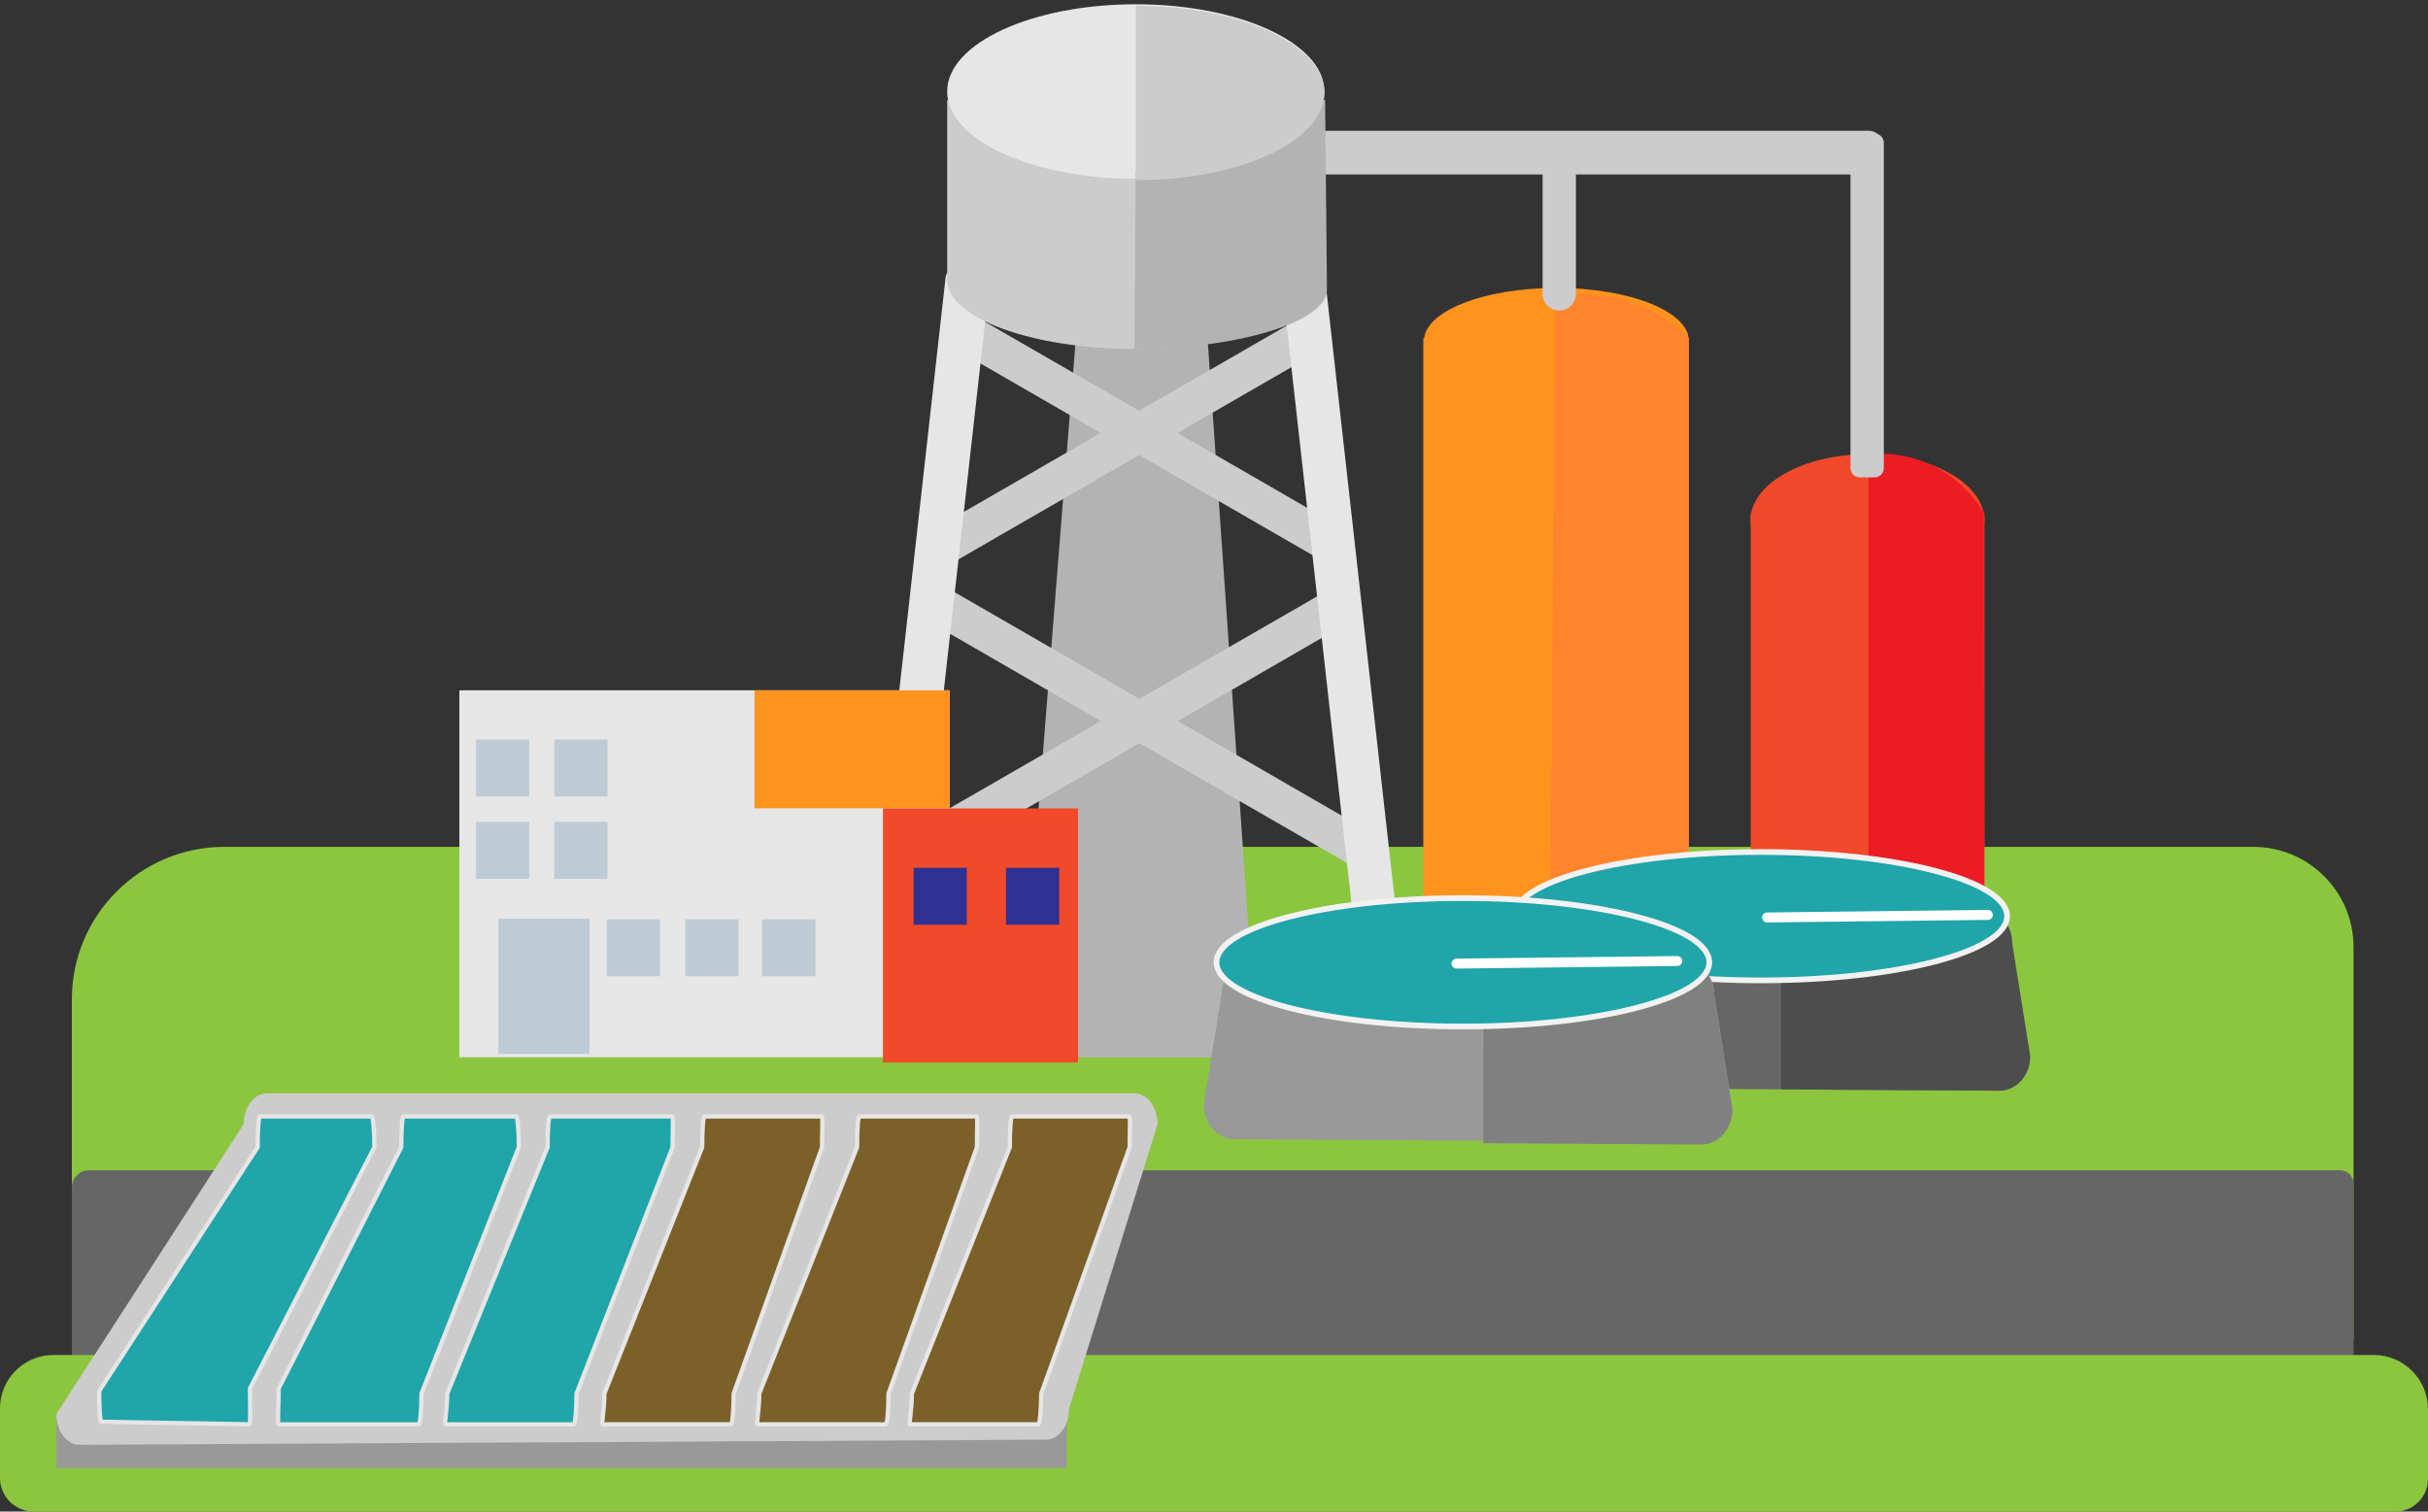 <?xml version="1.0" encoding="utf-8"?>
<!-- Generator: Adobe Illustrator 23.0.4, SVG Export Plug-In . SVG Version: 6.00 Build 0)  -->
<svg version="1.1" id="Layer_1" xmlns="http://www.w3.org/2000/svg" xmlns:xlink="http://www.w3.org/1999/xlink" x="0px" y="0px"
	 viewBox="0 0 1705.7 1062" style="enable-background:new 0 0 1705.7 1062;" xml:space="preserve">
<rect x="0" y="0" width="1705.7" height="1062" fill="#333333" stroke="none"/>
<g id="island_background">
	<path style="fill:#8CC63F;" d="M1641.4,952H62.5c-6.6,0-12-5.4-12-12V701.9c0-58.8,48.1-106.9,106.9-106.9h1425.7
		c38.7,0,70.3,31.6,70.3,70.3V940C1653.4,946.6,1648,952,1641.4,952z"/>
	<path style="fill:#666666;" d="M1641.4,973.7H62.5c-6.6,0-12-5.4-12-12V834.2c0-6.6,5.4-12,12-12h1581.4c5.3,0,9.5,4.3,9.5,9.5
		v129.9C1653.4,968.3,1648,973.7,1641.4,973.7z"/>
	<path style="fill:#8CC63F;" d="M1682.8,1062H23.6c-13,0-23.6-10.6-23.6-23.6v-49C0,968.9,16.8,952,37.4,952h1630.2
		c21,0,38.1,17.1,38.1,38.1v49C1705.7,1051.7,1695.4,1062,1682.8,1062z"/>
</g>
<g>
	<line style="fill:none;stroke:#E6E6E6;stroke-width:5;stroke-miterlimit:10;" x1="655.8" y1="476.7" x2="655.8" y2="407.5"/>
	<rect x="999.9" y="237.6" style="fill:#FF931E;" width="186.5" height="470.3"/>
	<ellipse style="fill:#FF931E;" cx="1093.4" cy="239.3" rx="93" ry="37"/>
	<ellipse style="fill:#F14929;" cx="1311.9" cy="365.7" rx="82.2" ry="46.6"/>
	<rect x="1229.9" y="360.6" style="fill:#F14929;" width="164.2" height="359.9"/>
	<path style="fill:#CCCCCC;" d="M1313.1,122.6H929.9c-4.7,0-8.5-3.8-8.5-8.5v-13.7c0-4.7,3.8-8.5,8.5-8.5h383.3
		c4.7,0,8.5,3.8,8.5,8.5v13.7C1321.6,118.8,1317.8,122.6,1313.1,122.6z"/>
	<g>
		<path style="fill:#B3B3B3;" d="M862.2,742.9H737.1c-10.7,0-19.5-10.7-19.5-23.9l39-491.4c0-13.1,8.8-23.9,19.5-23.9h52
			c10.7,0,19.5,10.7,19.5,23.9L881.7,719C881.7,732.1,872.9,742.9,862.2,742.9z"/>
		<path style="fill:#CCCCCC;" d="M644,612.5l298.6-172.4c3.6-2.1,4.8-6.7,2.7-10.2l-6-10.4c-2.1-3.6-6.7-4.8-10.2-2.7L630.5,589
			c-3.6,2.1-4.8,6.7-2.7,10.2l6,10.4C635.9,613.3,640.5,614.5,644,612.5z"/>
		<path style="fill:#CCCCCC;" d="M950.7,608.9L652.2,436.5c-3.6-2.1-4.8-6.7-2.7-10.2l6-10.4c2.1-3.6,6.7-4.8,10.2-2.7l298.6,172.4
			c3.6,2.1,4.8,6.7,2.7,10.2l-6,10.4C958.9,609.7,954.3,610.9,950.7,608.9z"/>
		<path style="fill:#CCCCCC;" d="M923.2,390.7L668.4,243.6c-3.6-2.1-4.8-6.7-2.7-10.2l6-10.4c2.1-3.6,6.7-4.8,10.2-2.7l254.8,147.1
			c3.6,2.1,4.8,6.7,2.7,10.2l-6,10.4C931.4,391.5,926.8,392.8,923.2,390.7z"/>
		<path style="fill:#CCCCCC;" d="M671.1,394.3l254.8-147.1c3.6-2.1,4.8-6.7,2.7-10.2l-6-10.4c-2.1-3.6-6.7-4.8-10.2-2.7l-254.8,147
			c-3.6,2.1-4.8,6.7-2.7,10.2l6,10.4C662.9,395.1,667.5,396.4,671.1,394.3z"/>
		<path style="fill:#E6E6E6;" d="M611.4,729.7l17,1.9c3.8,0.4,7.3-2.4,7.7-6.2l59.1-527.2c0.4-3.8-2.4-7.3-6.2-7.7l-17-1.9
			c-3.8-0.4-7.3,2.4-7.7,6.2L605.2,722C604.8,725.8,607.6,729.3,611.4,729.7z"/>
		<path style="fill:#E6E6E6;" d="M984.3,735.1l-16.4,1.8c-3.8,0.4-7.3-2.4-7.7-6.2l-59.1-527.2c-0.4-3.8,2.4-7.3,6.2-7.7l16.4-1.8
			c3.8-0.4,7.3,2.4,7.7,6.2l59.1,527.2C990.9,731.2,988.1,734.7,984.3,735.1z"/>
		<path style="fill:#CCCCCC;" d="M930.4,194.7c0,0,0,0-0.1-0.1c0.1,0.6,0.1,1.2,0.1,1.9c0,26.9-59.3,48.7-132.5,48.7
			s-132.5-21.8-132.5-48.7c0-0.6,0-1.2,0.1-1.8c-0.1,0-0.1,0-0.1,0V70.3l115.1,23.6l0.3-0.1l10.8,7.2l10.9-7l127.9-23.6V194.7z"/>
		<path style="fill:#CCCCCC;" d="M809.6,148l-10.9,7l-11.1-7.1c3.4-0.1,6.8-0.1,10.2-0.1C801.8,147.9,805.7,147.9,809.6,148z"/>
		<ellipse style="fill:#E6E6E6;" cx="797.9" cy="64.3" rx="132.5" ry="61.3"/>
	</g>
	
		<line style="fill:none;stroke:#FFFFFF;stroke-width:7;stroke-linecap:round;stroke-miterlimit:10;" x1="1020.5" y1="665.3" x2="1175.6" y2="663.5"/>
	<g>
		<rect x="322.7" y="485" style="fill:#E6E6E6;" width="344.4" height="257.8"/>
		<rect x="530.1" y="485" style="fill:#FF931E;" width="137" height="82.9"/>
		<rect x="620.3" y="568" style="fill:#F14929;" width="137" height="178.5"/>
		<rect x="334.4" y="519.6" style="fill:#BDCCD4;" width="37.4" height="40"/>
		<rect x="389.4" y="519.6" style="fill:#BDCCD4;" width="37.4" height="40"/>
		<rect x="389.4" y="577.4" style="fill:#BDCCD4;" width="37.4" height="40"/>
		<rect x="334.4" y="577.4" style="fill:#BDCCD4;" width="37.4" height="40"/>
		<rect x="641.8" y="609.7" style="fill:#2E3192;" width="37.4" height="40"/>
		<rect x="706.7" y="609.7" style="fill:#2E3192;" width="37.4" height="40"/>
		<rect x="350.1" y="645.5" style="fill:#BDCCD4;" width="64.1" height="94.9"/>
		<rect x="481.4" y="645.9" style="fill:#BDCCD4;" width="37.4" height="40"/>
		<rect x="535.5" y="645.9" style="fill:#BDCCD4;" width="37.4" height="40"/>
		<rect x="426.3" y="645.9" style="fill:#BDCCD4;" width="37.4" height="40"/>
	</g>
	<rect x="39.7" y="993.5" style="fill:#999999;" width="709.8" height="37.9"/>
	<path style="fill:#CCCCCC;" d="M734.8,1011.5l-679,3.6c-8.9,0-16.2-9.7-16.2-21.6l131.6-203.7c0-11.9,7.3-21.6,16.2-21.6H797
		c8.9,0,16.2,9.7,16.2,21.6L751,989.9C751,1001.8,743.7,1011.5,734.8,1011.5z"/>
	<path style="fill:#1FA5AA;stroke:#E6E6E6;stroke-width:3;stroke-miterlimit:10;" d="M175.2,1000.7l-103.9-1.8
		c-1.1,0-1.6-9.7-1.6-21.6L181,806c0-11.9,0.6-21.6,1.7-21.6H261c1.1,0,2,9.7,2,21.6l-87.4,169.5
		C175.6,987.4,176.2,1000.7,175.2,1000.7z"/>
	<path style="fill:#1FA5AA;stroke:#E6E6E6;stroke-width:3;stroke-miterlimit:10;" d="M294.1,1000.7h-98.3c-1.1,0,0-13.3,0-25.2
		L281.9,806c0-11.9,0.6-21.6,1.7-21.6h78.9c1.1,0,2,9.7,2,21.6l-68.4,173.1C296.1,991,295.2,1000.7,294.1,1000.7z"/>
	<path style="fill:#1FA5AA;stroke:#E6E6E6;stroke-width:3;stroke-miterlimit:10;" d="M403,1000.7h-90c-1.1,0,1.2-9.7,1.2-21.6
		L384.7,806c0-11.9,0.6-21.6,1.7-21.6h85.7c1.1,0,0.4,9.7,0.4,21.6L405,979.1C405,991,404.1,1000.7,403,1000.7z"/>
	<path style="fill:#7C6029;stroke:#E6E6E6;stroke-width:3;stroke-miterlimit:10;" d="M513.4,1000.7h-90c-1.1,0,1.2-9.7,1.2-21.6
		L493.3,806c0-11.9,0.6-21.6,1.7-21.6h82.1c1.1,0,0.4,9.7,0.4,21.6l-62.1,173.1C515.4,991,514.5,1000.7,513.4,1000.7z"/>
	<path style="fill:#7C6029;stroke:#E6E6E6;stroke-width:3;stroke-miterlimit:10;" d="M622.2,1000.7h-90c-1.1,0,1.2-9.7,1.2-21.6
		L602.1,806c0-11.9,0.6-21.6,1.7-21.6h82.1c1.1,0,0.4,9.7,0.4,21.6l-62.1,173.1C624.2,991,623.3,1000.7,622.2,1000.7z"/>
	<path style="fill:#7C6029;stroke:#E6E6E6;stroke-width:3;stroke-miterlimit:10;" d="M729.4,1000.7h-90c-1.1,0,1.2-9.7,1.2-21.6
		L709.4,806c0-11.9,0.6-21.6,1.7-21.6h82.1c1.1,0,0.4,9.7,0.4,21.6l-62.1,173.1C731.4,991,730.5,1000.7,729.4,1000.7z"/>
	<path style="fill:#CCCCCC;" d="M565.1,314"/>
	<path style="fill:#B3B3B3;" d="M797,245.2c70.8,0,135.2-18.6,135.2-41.6c0-0.5,0-1.1-0.1-1.6c0.1,0,0.1,0,0.1,0l-1.3-132.3
		c-11,11.8-30.6,29.5-59.8,40.6c-14.4,5.5-27.7,8-38.4,9.1c-11.6,0.6-23.3,1.2-34.9,1.8C797.5,162.6,797.2,203.9,797,245.2z"/>
	<path style="fill:#CCCCCC;" d="M797.9,4C871,4,930.4,31.4,930.4,65.3s-59.3,61.3-132.5,61.3"/>
</g>
<g id="WT_Storage">
	<path style="fill:#ED1C24;" d="M1312.6,319.1v373.2h81.5l-0.4-331.8c-3.9-6.6-15.3-24-37.9-34.3
		C1337.3,317.9,1320.4,318.4,1312.6,319.1z"/>
	<path style="fill:#CCCCCC;" d="M1316.9,335.4h-10.4c-3.6,0-6.5-2.9-6.5-6.5V100.3c0-3.6,2.9-6.5,6.5-6.5h10.4
		c3.6,0,6.5,2.9,6.5,6.5v228.6C1323.4,332.4,1320.5,335.4,1316.9,335.4z"/>
	<path style="fill:#FF842D;" d="M1092.7,207.4l-3.6,434.5l97.4,2.7v-407c-4.1-4.2-8.9-8.4-14.4-12.2
		C1142.1,204.6,1108.4,205.7,1092.7,207.4z"/>
	<path style="fill:#F7931E;" d="M444,426"/>
	<path style="fill:#CCCCCC;" d="M1095.4,218.2c-6.4,0-11.7-5.3-11.7-11.7v-97.4c0-6.4,5.3-11.7,11.7-11.7s11.7,5.3,11.7,11.7v97.4
		C1107.1,212.9,1101.8,218.2,1095.4,218.2z"/>
</g>

<g id="WT_pools">
	<path style="fill:#666666;" d="M1404.6,766.3l-328.2-2c-11.9,0-21.6-10.7-21.6-23.7l12.6-75c0-13,9.7-23.7,21.6-23.7h303
		c11.9,0,21.6,10.7,21.6,23.7l12.6,77C1426.2,755.6,1416.5,766.3,1404.6,766.3z"/>
	<path style="fill:#4D4D4D;" d="M1251.3,638.3H1392c11.9,0,21.6,11,21.6,24.4l12.6,79.2c0,13.4-9.7,24.4-21.6,24.4l-153.3-0.9"/>
	<ellipse style="fill:#1FA5AA;stroke:#F2F2F2;stroke-width:4;stroke-miterlimit:10;" cx="1236.9" cy="643.7" rx="173.1" ry="45.1"/>
	<path style="fill:#999999;" d="M1195.4,802.4l-328.2-2c-11.9,0-21.6-11-21.6-24.4l12.6-77.2c0-13.4,9.7-24.4,21.6-24.4h302.9
		c11.9,0,21.6,11,21.6,24.4l12.6,79.2C1217.1,791.4,1207.3,802.4,1195.4,802.4z"/>
	<path style="fill:#808080;" d="M1042.2,676.1h140.6c11.9,0,21.6,11,21.6,24.4l12.6,79.2c0,13.4-9.7,24.4-21.6,24.4l-153.3-0.9"/>
	<ellipse style="fill:#1FA5AA;stroke:#F2F2F2;stroke-width:4;stroke-miterlimit:10;" cx="1027.7" cy="676.1" rx="173.1" ry="45.1"/>
	
		<line style="fill:none;stroke:#FFFFFF;stroke-width:7;stroke-linecap:round;stroke-miterlimit:10;" x1="1241.4" y1="644.6" x2="1396.5" y2="642.8"/>
	
		<line style="fill:none;stroke:#FFFFFF;stroke-width:7;stroke-linecap:round;stroke-miterlimit:10;" x1="1023.2" y1="677" x2="1178.3" y2="675.2"/>
</g>
</svg>
